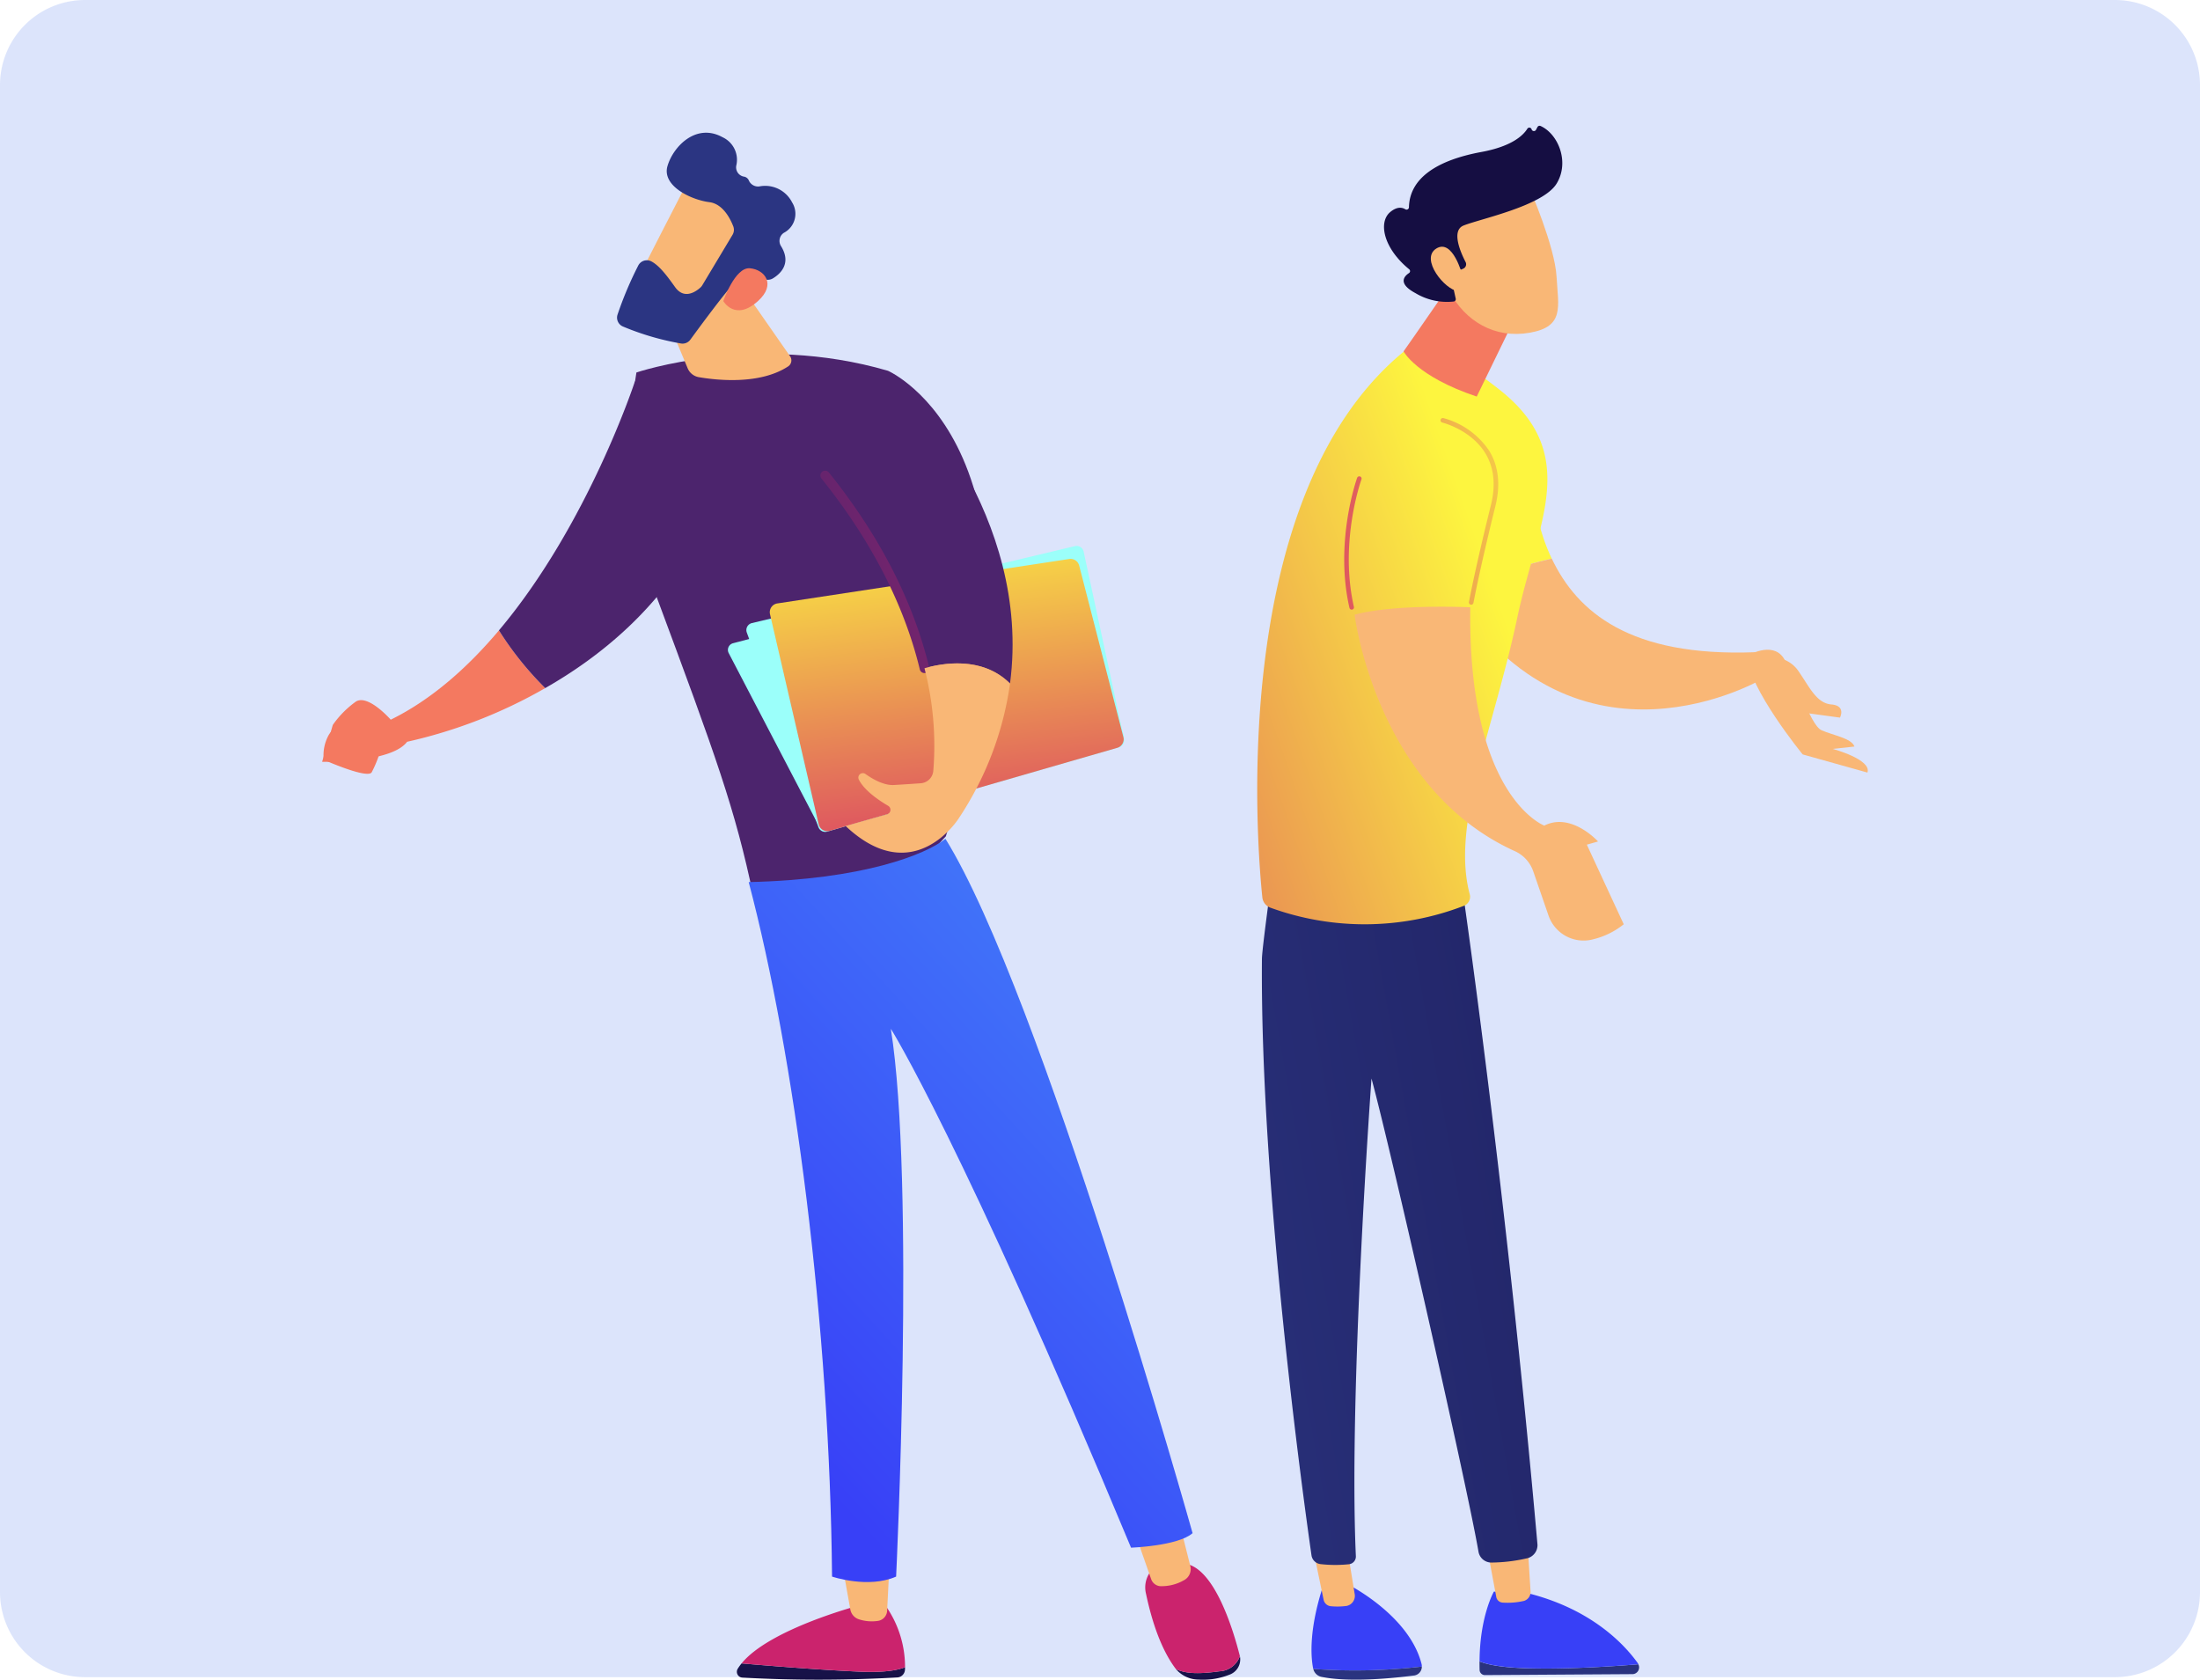 <svg xmlns="http://www.w3.org/2000/svg" xmlns:xlink="http://www.w3.org/1999/xlink" width="388.008" height="296.227" viewBox="0 0 388.008 296.227">
  <defs>
    <linearGradient id="linear-gradient" x1="-6.03" y1="-14.74" x2="-7.058" y2="-10.494" gradientUnits="objectBoundingBox">
      <stop offset="0" stop-color="#53d8ff"/>
      <stop offset="1" stop-color="#3840f7"/>
    </linearGradient>
    <linearGradient id="linear-gradient-2" x1="-9.943" y1="1.669" x2="-9.889" y2="-28.555" gradientUnits="objectBoundingBox">
      <stop offset="0" stop-color="#2b3582"/>
      <stop offset="1" stop-color="#150e42"/>
    </linearGradient>
    <linearGradient id="linear-gradient-3" x1="-26.535" y1="-0.843" x2="-27.042" y2="2.39" gradientUnits="objectBoundingBox">
      <stop offset="0" stop-color="#f9b776"/>
      <stop offset="1" stop-color="#f47960"/>
    </linearGradient>
    <linearGradient id="linear-gradient-4" x1="-6.606" y1="2.182" x2="-6.57" y2="-26.771" xlink:href="#linear-gradient-2"/>
    <linearGradient id="linear-gradient-5" x1="-4.135" y1="-15.939" x2="-4.85" y2="-11.171" xlink:href="#linear-gradient"/>
    <linearGradient id="linear-gradient-6" x1="-23.104" y1="-0.602" x2="-23.584" y2="2.113" xlink:href="#linear-gradient-3"/>
    <linearGradient id="linear-gradient-7" x1="-0.886" y1="0.703" x2="3.471" y2="-1.332" xlink:href="#linear-gradient-2"/>
    <linearGradient id="linear-gradient-8" x1="-5.367" y1="-3.406" x2="-4.314" y2="-3.406" xlink:href="#linear-gradient-3"/>
    <linearGradient id="linear-gradient-9" x1="-5.308" y1="-1.247" x2="-5.238" y2="-0.098" gradientUnits="objectBoundingBox">
      <stop offset="0" stop-color="#cb236d"/>
      <stop offset="1" stop-color="#4c246d"/>
    </linearGradient>
    <linearGradient id="linear-gradient-10" x1="1" y1="1.771" x2="-2.445" y2="5.501" gradientUnits="objectBoundingBox">
      <stop offset="0" stop-color="#fdf53f"/>
      <stop offset="1" stop-color="#d93c65"/>
    </linearGradient>
    <linearGradient id="linear-gradient-11" x1="-1.916" y1="-0.009" x2="-3.1" y2="1.205" xlink:href="#linear-gradient-3"/>
    <linearGradient id="linear-gradient-12" x1="-13.796" y1="-2.435" x2="-14.607" y2="-1.491" xlink:href="#linear-gradient-3"/>
    <linearGradient id="linear-gradient-13" x1="-7.381" y1="-0.771" x2="-10.435" y2="0.721" xlink:href="#linear-gradient-3"/>
    <linearGradient id="linear-gradient-14" x1="0.799" y1="0.348" x2="-0.675" y2="1.362" xlink:href="#linear-gradient-10"/>
    <linearGradient id="linear-gradient-15" x1="-8.861" y1="1.219" x2="-8.47" y2="0.33" xlink:href="#linear-gradient-3"/>
    <linearGradient id="linear-gradient-16" x1="-2.916" y1="0.45" x2="-4.268" y2="2.345" xlink:href="#linear-gradient-3"/>
    <linearGradient id="linear-gradient-17" x1="12.332" y1="-0.521" x2="-0.892" y2="3.606" xlink:href="#linear-gradient-10"/>
    <linearGradient id="linear-gradient-18" x1="2.251" y1="-0.033" x2="-1.732" y2="2.913" xlink:href="#linear-gradient-10"/>
    <linearGradient id="linear-gradient-19" x1="-7.868" y1="0.277" x2="-10.128" y2="1.877" xlink:href="#linear-gradient-3"/>
    <linearGradient id="linear-gradient-20" x1="-6.076" y1="0.152" x2="-5.326" y2="1.129" xlink:href="#linear-gradient-2"/>
    <linearGradient id="linear-gradient-21" x1="-33.186" y1="-0.685" x2="-37.736" y2="1.784" xlink:href="#linear-gradient-3"/>
    <linearGradient id="linear-gradient-22" x1="-21.061" y1="-10.308" x2="-20.042" y2="-10.308" xlink:href="#linear-gradient-3"/>
    <linearGradient id="linear-gradient-23" x1="-3.091" y1="0.327" x2="-1.753" y2="0.798" xlink:href="#linear-gradient-9"/>
    <linearGradient id="linear-gradient-24" x1="-7.827" y1="0.833" x2="-8.107" y2="-0.234" xlink:href="#linear-gradient-3"/>
    <linearGradient id="linear-gradient-25" x1="-2.862" y1="0.5" x2="-1.862" y2="0.5" gradientUnits="objectBoundingBox">
      <stop offset="0" stop-color="#9cfffb"/>
      <stop offset="1" stop-color="#9bfffa"/>
    </linearGradient>
    <linearGradient id="linear-gradient-26" x1="-2.999" y1="0.5" x2="-1.999" y2="0.5" xlink:href="#linear-gradient-25"/>
    <linearGradient id="linear-gradient-27" x1="-2.718" y1="0.339" x2="-2.491" y2="1.663" xlink:href="#linear-gradient-10"/>
    <linearGradient id="linear-gradient-28" x1="-6.699" y1="0.098" x2="-3.907" y2="1.033" xlink:href="#linear-gradient-9"/>
    <linearGradient id="linear-gradient-29" x1="3" y1="-1.039" x2="-0.341" y2="1.017" xlink:href="#linear-gradient-9"/>
    <linearGradient id="linear-gradient-30" x1="-6.169" y1="0.148" x2="-6.913" y2="1.392" xlink:href="#linear-gradient-3"/>
    <linearGradient id="linear-gradient-31" x1="37.426" y1="32.855" x2="36.353" y2="34.137" xlink:href="#linear-gradient-3"/>
    <linearGradient id="linear-gradient-32" x1="26.003" y1="22.17" x2="26.91" y2="22.17" xlink:href="#linear-gradient-2"/>
    <linearGradient id="linear-gradient-33" x1="100.43" y1="110.321" x2="102.887" y2="107.673" xlink:href="#linear-gradient-3"/>
    <linearGradient id="linear-gradient-34" x1="16.34" y1="-18.317" x2="16.34" y2="2.663" xlink:href="#linear-gradient-2"/>
    <linearGradient id="linear-gradient-35" x1="16.27" y1="0.5" x2="17.27" y2="0.5" xlink:href="#linear-gradient-9"/>
    <linearGradient id="linear-gradient-36" x1="54.338" y1="0.5" x2="55.338" y2="0.5" xlink:href="#linear-gradient-3"/>
    <linearGradient id="linear-gradient-37" x1="29.82" y1="-12.36" x2="29.82" y2="2.15" xlink:href="#linear-gradient-2"/>
    <linearGradient id="linear-gradient-38" x1="20.304" y1="0.5" x2="21.304" y2="0.5" xlink:href="#linear-gradient-9"/>
    <linearGradient id="linear-gradient-39" x1="34.993" y1="0.5" x2="35.993" y2="0.5" xlink:href="#linear-gradient-3"/>
    <linearGradient id="linear-gradient-40" x1="1.649" y1="-1.286" x2="0.233" y2="0.91" gradientUnits="objectBoundingBox">
      <stop offset="0" stop-color="#53d8ff"/>
      <stop offset="0.206" stop-color="#4db9fd"/>
      <stop offset="1" stop-color="#3840f7"/>
    </linearGradient>
  </defs>
  <g id="Grupo_31185" data-name="Grupo 31185" transform="translate(-977.992 -5582.051)">
    <g id="Grupo_28949" data-name="Grupo 28949" transform="translate(977.992 5582.051)" opacity="0.29">
      <path id="Rectángulo_5726" data-name="Rectángulo 5726" d="M15,0H373.008a15,15,0,0,1,15,15V280.782a15,15,0,0,1-15,15H15a15,15,0,0,1-15-15V15A15,15,0,0,1,15,0Z" transform="translate(0)" fill="#87a3f2"/>
    </g>
    <g id="Grupo_28980" data-name="Grupo 28980" transform="translate(1034.805 5604.234)">
      <g id="Grupo_28972" data-name="Grupo 28972" transform="translate(165.733 126.108)">
        <path id="Trazado_60784" data-name="Trazado 60784" d="M1438.246,3160.769a1.664,1.664,0,0,0-.045-.439c-2.191-8.69-13.07-14.1-13.07-14.1l-4.311.338c-2.479,7.659-2.16,12.356-1.762,14.448.011.059.029.115.044.171A102.167,102.167,0,0,0,1438.246,3160.769Z" transform="translate(-1410.026 -3015.144)" fill="url(#linear-gradient)"/>
        <path id="Trazado_60785" data-name="Trazado 60785" d="M1420.83,3240.512a1.869,1.869,0,0,0,1.368,1.381c5.059,1.064,13.1.208,16.474-.233a1.57,1.57,0,0,0,1.3-1.564A102.358,102.358,0,0,1,1420.83,3240.512Z" transform="translate(-1411.753 -3094.469)" fill="url(#linear-gradient-2)"/>
        <path id="Trazado_60786" data-name="Trazado 60786" d="M1420.729,3106.963l1.825,8.79a1.437,1.437,0,0,0,1.228,1.182,12.133,12.133,0,0,0,2.828-.045,1.806,1.806,0,0,0,1.431-2.122l-1.269-7.8Z" transform="translate(-1411.668 -2981.961)" fill="url(#linear-gradient-3)"/>
        <path id="Trazado_60787" data-name="Trazado 60787" d="M1618.561,3235.438c-4.761-.133-7.223-.693-8.5-1.214,0,.473,0,.955.015,1.455a.94.94,0,0,0,.9.956l26.14-.169a1.194,1.194,0,0,0,.96-1.738C1634.65,3235.01,1625.921,3235.644,1618.561,3235.438Z" transform="translate(-1571.671 -3089.508)" fill="url(#linear-gradient-4)"/>
        <path id="Trazado_60788" data-name="Trazado 60788" d="M1638.083,3167.6a1.231,1.231,0,0,0-.1-.2c-2.309-3.225-8.189-9.648-19.807-12.435l-5.574-.175s-2.482,4.314-2.529,12.3c1.273.52,3.736,1.081,8.5,1.215C1625.926,3168.521,1634.655,3167.888,1638.083,3167.6Z" transform="translate(-1571.677 -3022.385)" fill="url(#linear-gradient-5)"/>
        <path id="Trazado_60789" data-name="Trazado 60789" d="M1618.12,3092.1c.088.41,1.248,6.665,1.7,9.089a1.212,1.212,0,0,0,1.09,1.029,12.761,12.761,0,0,0,3.818-.3,1.648,1.648,0,0,0,1.143-1.73l-.623-9.892Z" transform="translate(-1578.48 -2967.88)" fill="url(#linear-gradient-6)"/>
        <path id="Trazado_60790" data-name="Trazado 60790" d="M1397.656,2308.818s7.668,52.687,13.2,115.383a2.388,2.388,0,0,1-1.975,2.425,28.975,28.975,0,0,1-6.232.721,2.308,2.308,0,0,1-2.2-1.927c-1.885-11.054-15.336-70.382-18.866-83.439,0,0-4.055,55.464-2.759,84.24a1.365,1.365,0,0,1-1.2,1.42,23.015,23.015,0,0,1-5-.015,1.826,1.826,0,0,1-1.626-1.55c-1.343-9.356-9.071-65.044-8.742-105.159.018-2.263,2.655-20.85,2.655-20.85Z" transform="translate(-1362.24 -2300.068)" fill="url(#linear-gradient-7)"/>
      </g>
      <g id="Grupo_28973" data-name="Grupo 28973" transform="translate(0 45.025)">
        <path id="Trazado_60791" data-name="Trazado 60791" d="M304.523,2076.21s-3.979-4.55-6.149-3.192a17.141,17.141,0,0,0-4.071,4.118l-1.88,6.507s12.15.241,14.989-3.537a86.993,86.993,0,0,0,24.36-9.468,57.181,57.181,0,0,1-8.162-10.179C318.141,2066.951,311.769,2072.647,304.523,2076.21Z" transform="translate(-292.423 -2016.495)" fill="url(#linear-gradient-8)"/>
        <path id="Trazado_60792" data-name="Trazado 60792" d="M517.734,1776.668s-8.251,25.279-24,43.964a57.159,57.159,0,0,0,8.162,10.179c9.711-5.536,20.175-14.03,26.98-26.8Z" transform="translate(-462.551 -1776.668)" fill="url(#linear-gradient-9)"/>
      </g>
      <path id="Trazado_60793" data-name="Trazado 60793" d="M1569.752,1837.857l-18.769,20.221a75.709,75.709,0,0,0,4.22,7.567c4.933-2.595,12.127-4.64,17.67-5.967C1567.867,1849.194,1569.752,1837.857,1569.752,1837.857Z" transform="translate(-1356.011 -1783.353)" fill="url(#linear-gradient-10)"/>
      <path id="Trazado_60794" data-name="Trazado 60794" d="M1631.774,1995.227c-22.1.847-31.37-7.077-35.878-16.516-5.543,1.327-12.737,3.372-17.67,5.967,22.117,34.628,54.881,15.226,54.881,15.226Z" transform="translate(-1379.033 -1902.386)" fill="url(#linear-gradient-11)"/>
      <path id="Trazado_60795" data-name="Trazado 60795" d="M1945.663,2091.367a5.5,5.5,0,0,1,4.39,2.588c1.852,2.677,3.082,5.48,5.693,5.692s1.5,2.318,1.5,2.318l-7.439-1.014Z" transform="translate(-1689.549 -1997.59)" fill="url(#linear-gradient-12)"/>
      <path id="Trazado_60796" data-name="Trazado 60796" d="M1914.844,2083.6s4.345-2.667,6.392.34,4.664,11.865,6.717,12.77,5.32,1.418,5.8,2.875l-3.833.415s6.926,1.858,6.125,4.172l-11.421-3.2S1915.005,2089.216,1914.844,2083.6Z" transform="translate(-1663.504 -1990.107)" fill="url(#linear-gradient-13)"/>
      <path id="Trazado_60797" data-name="Trazado 60797" d="M1359.326,1834.871a2.17,2.17,0,0,1-1.424-1.828c-1.019-9.892-5.956-71.227,25.211-96.458,0,0,1.787-4.676,16.479,6.819s6.826,23.545,3.309,40.164c-4.256,20.111-11.724,36.549-8.42,48.924a1.716,1.716,0,0,1-1.051,2.057A48.661,48.661,0,0,1,1359.326,1834.871Z" transform="translate(-1192.081 -1696.975)" fill="url(#linear-gradient-14)"/>
      <path id="Trazado_60798" data-name="Trazado 60798" d="M1536.083,1623.094c-.01.873-12.455,18.55-12.455,18.55s2.234,4.4,12.9,7.972l9.206-18.927Z" transform="translate(-1332.894 -1601.86)" fill="url(#linear-gradient-15)"/>
      <path id="Trazado_60799" data-name="Trazado 60799" d="M1467.852,2034.947s3.733,30.572,28.248,41.69a6.073,6.073,0,0,1,3.249,3.534l2.708,7.835a6.544,6.544,0,0,0,7.992,4.152,13.767,13.767,0,0,0,5.271-2.619l-6.508-14.039,1.974-.562s-4.709-5.217-9.476-2.8c0,0-13.531-5.061-13.054-38.5C1488.256,2033.636,1474.872,2033,1467.852,2034.947Z" transform="translate(-1285.759 -1948.719)" fill="url(#linear-gradient-16)"/>
      <path id="Trazado_60800" data-name="Trazado 60800" d="M1457.1,1908.468a.4.4,0,0,1-.118-.205c-2.671-11.7,1.32-22.81,1.361-22.921a.4.4,0,0,1,.759.278c-.04.109-3.948,11.006-1.333,22.464a.4.4,0,0,1-.67.385Z" transform="translate(-1275.799 -1823.257)" fill="url(#linear-gradient-17)"/>
      <path id="Trazado_60801" data-name="Trazado 60801" d="M1570.835,1851.535a.4.4,0,0,1-.122-.368c.01-.054,1.022-5.582,3.875-17.1.877-3.541.547-6.611-.979-9.125-2.53-4.161-7.548-5.413-7.6-5.425a.4.4,0,0,1,.188-.786,14.112,14.112,0,0,1,8.1,5.785c1.646,2.705,2.009,5.984,1.077,9.745-2.845,11.488-3.854,17-3.864,17.05a.4.4,0,0,1-.47.325A.4.4,0,0,1,1570.835,1851.535Z" transform="translate(-1368.45 -1767.181)" fill="url(#linear-gradient-18)"/>
      <g id="Grupo_28974" data-name="Grupo 28974" transform="translate(187.282 0)">
        <path id="Trazado_60802" data-name="Trazado 60802" d="M1570.392,1557.708s4.429,10.173,4.726,15.512,1.448,8.8-4.726,9.879-11.374-2-14.191-7.319c0,0-4.415-8.2-3.424-11.552S1570.392,1557.708,1570.392,1557.708Z" transform="translate(-1544.687 -1546.604)" fill="url(#linear-gradient-19)"/>
        <path id="Trazado_60803" data-name="Trazado 60803" d="M1514.969,1511.381l.351-.155a.848.848,0,0,0,.414-1.164c-.871-1.682-2.568-5.536-.375-6.435,2.825-1.159,14.018-3.442,16.433-7.413,2.321-3.817.264-8.744-2.826-10.145a.426.426,0,0,0-.557.182l-.257.487a.42.42,0,0,1-.774-.079h0a.417.417,0,0,0-.755-.109c-.743,1.188-2.746,3.114-8.105,4.1-7.616,1.406-12.652,4.488-12.777,9.751a.42.42,0,0,1-.649.346c-.562-.343-1.462-.5-2.665.508-2.092,1.759-1.236,6.321,3.35,10.074a.417.417,0,0,1-.02.672c-.832.541-2.071,1.829,1.14,3.545a10.813,10.813,0,0,0,6.756,1.472.418.418,0,0,0,.339-.5l-1.02-4.626a.42.42,0,0,1,.41-.51Z" transform="translate(-1501.345 -1486.029)" fill="url(#linear-gradient-20)"/>
        <path id="Trazado_60804" data-name="Trazado 60804" d="M1560.177,1628.714s-1.689-6.5-4.6-4.676,1.512,7.281,3.854,7.524Z" transform="translate(-1546.362 -1602.386)" fill="url(#linear-gradient-21)"/>
      </g>
      <path id="Trazado_60805" data-name="Trazado 60805" d="M294.068,2172.913s7.668,3.414,8.456,2.209a21.079,21.079,0,0,0,1.388-3.329,2.576,2.576,0,0,0-.893-2.906l-2.087-1.555a4.092,4.092,0,0,0-6.034,1.292A7.418,7.418,0,0,0,294.068,2172.913Z" transform="translate(-293.784 -2061.097)" fill="url(#linear-gradient-22)"/>
      <path id="Trazado_60806" data-name="Trazado 60806" d="M659.577,1841.4c-3.234-15.359-6.467-24.252-17.295-53.365-3.407-9.161-6.5-18.431-5.006-28.091l1.68-10.849s21.042-7.12,44.365-.3c0,0,31.822,13.824,10.208,82.1C683.786,1841.786,672.385,1844.893,659.577,1841.4Z" transform="translate(-583.526 -1705.587)" fill="url(#linear-gradient-23)"/>
      <path id="Trazado_60807" data-name="Trazado 60807" d="M673.347,1658.466l5.456,13.108a2.612,2.612,0,0,0,1.974,1.569c3.146.54,10.754,1.382,15.75-1.9a1.27,1.27,0,0,0,.339-1.786l-10.08-14.472Z" transform="translate(-614.336 -1628.809)" fill="url(#linear-gradient-24)"/>
      <g id="Grupo_28975" data-name="Grupo 28975" transform="translate(71.565 74.093)">
        <path id="Trazado_60808" data-name="Trazado 60808" d="M755.285,1990.71a1.212,1.212,0,0,0-.765,1.732l15.785,30.267a1.211,1.211,0,0,0,1.41.6l51.633-14.907a1.211,1.211,0,0,0,.828-1.5l-8.894-30.79a1.211,1.211,0,0,0-1.473-.835Z" transform="translate(-754.381 -1973.545)" fill="url(#linear-gradient-25)"/>
        <path id="Trazado_60809" data-name="Trazado 60809" d="M776.394,1977.914a1.268,1.268,0,0,0-.9,1.672l12.635,34.322a1.267,1.267,0,0,0,1.542.78l51.477-14.862a1.269,1.269,0,0,0,.888-1.486l-7.134-33.034a1.268,1.268,0,0,0-1.533-.966Z" transform="translate(-772.16 -1964.305)" fill="url(#linear-gradient-26)"/>
        <path id="Trazado_60810" data-name="Trazado 60810" d="M803.384,1986.974a1.568,1.568,0,0,0-1.291,1.9l8.582,37.052a1.568,1.568,0,0,0,1.962,1.152l50.7-14.638a1.567,1.567,0,0,0,1.083-1.9l-7.8-30.245a1.567,1.567,0,0,0-1.754-1.158Z" transform="translate(-794.667 -1976.83)" fill="url(#linear-gradient-27)"/>
      </g>
      <path id="Trazado_60811" data-name="Trazado 60811" d="M897.728,1834.176c3.935-29.723-18.971-52.579-18.971-52.579l-13.628,15.888c10.347,12.9,15.265,24.715,17.512,34C885.62,1830.614,892.794,1829.243,897.728,1834.176Z" transform="translate(-776.407 -1735.808)" fill="url(#linear-gradient-28)"/>
      <path id="Trazado_60812" data-name="Trazado 60812" d="M878.036,1914.392a.844.844,0,0,1-.82-.646c-2.769-11.442-8.607-22.77-17.349-33.667a.844.844,0,1,1,1.316-1.057c8.9,11.093,14.846,22.642,17.674,34.327a.844.844,0,0,1-.622,1.019A.826.826,0,0,1,878.036,1914.392Z" transform="translate(-771.804 -1817.874)" fill="url(#linear-gradient-29)"/>
      <path id="Trazado_60813" data-name="Trazado 60813" d="M902.3,2098.927a54.6,54.6,0,0,1,1.551,18.136,2.393,2.393,0,0,1-2.213,2.145c-1.32.092-3.116.214-4.721.306-1.765.1-3.723-1.013-5.033-1.946a.788.788,0,0,0-1.16,1c.978,1.912,3.458,3.614,5.168,4.616a.816.816,0,0,1-.188,1.49l-7.312,2.073c12.015,11.319,19.948-1.346,19.948-1.346a57.3,57.3,0,0,0,9.048-23.777C912.452,2096.69,905.278,2098.059,902.3,2098.927Z" transform="translate(-796.065 -2003.255)" fill="url(#linear-gradient-30)"/>
      <g id="Grupo_28976" data-name="Grupo 28976" transform="translate(52.011 1.219)">
        <path id="Trazado_60814" data-name="Trazado 60814" d="M657.016,1544.126c-.229.215-9.671,18.757-9.671,18.757l10.7,5.166,11.559-16.244S660.852,1540.515,657.016,1544.126Z" transform="translate(-644.372 -1535.743)" fill="url(#linear-gradient-31)"/>
        <path id="Trazado_60815" data-name="Trazado 60815" d="M648.526,1511.909l-5.337,8.9a1.66,1.66,0,0,1-.293.365c-.635.591-2.809,2.311-4.49-.031-1.432-2-2.776-3.811-4.216-4.559a1.706,1.706,0,0,0-2.3.758,63.754,63.754,0,0,0-3.653,8.665,1.7,1.7,0,0,0,.989,2.084,47.375,47.375,0,0,0,10.25,2.99,1.707,1.707,0,0,0,1.614-.686c1.635-2.24,6.243-8.5,7.816-10.066,1.461-1.456,4.158-.907,5.373-.557a1.715,1.715,0,0,0,1.364-.179c1.233-.742,3.385-2.592,1.416-5.722a1.709,1.709,0,0,1,.528-2.321,3.776,3.776,0,0,0,1.447-5.357,5.325,5.325,0,0,0-5.766-2.823,1.772,1.772,0,0,1-1.859-1.034,1.129,1.129,0,0,0-.881-.694,1.657,1.657,0,0,1-1.341-1.946,4.373,4.373,0,0,0-2.441-5.009c-4.617-2.539-8.662,1.6-9.69,5.089s4.134,5.96,7.381,6.372c2.385.3,3.693,2.906,4.22,4.266A1.71,1.71,0,0,1,648.526,1511.909Z" transform="translate(-628.156 -1493.898)" fill="url(#linear-gradient-32)"/>
        <path id="Trazado_60816" data-name="Trazado 60816" d="M749.143,1653.978s2.053-6.008,4.681-5.787,4.7,2.838,1.439,5.781C751.212,1657.633,749.143,1653.978,749.143,1653.978Z" transform="translate(-730.4 -1624.283)" fill="url(#linear-gradient-33)"/>
      </g>
      <g id="Grupo_28977" data-name="Grupo 28977" transform="translate(73.141 253.599)">
        <path id="Trazado_60817" data-name="Trazado 60817" d="M765.393,3236.476c5.082.439,13.9,1.153,20.855,1.458,4.18.185,6.586-.225,7.972-.779,0,.155-.007.3-.013.44a1.439,1.439,0,0,1-1.366,1.358,244,244,0,0,1-27.308.026,1.023,1.023,0,0,1-.834-1.537A8.321,8.321,0,0,1,765.393,3236.476Z" transform="translate(-764.555 -3218.902)" fill="url(#linear-gradient-34)"/>
        <path id="Trazado_60818" data-name="Trazado 60818" d="M790.818,3181.956c-6.953-.306-15.773-1.02-20.855-1.459,5-6.13,20.855-10.261,20.855-10.261H795.3a18.781,18.781,0,0,1,3.493,10.939C797.4,3181.731,795,3182.14,790.818,3181.956Z" transform="translate(-769.125 -3162.924)" fill="url(#linear-gradient-35)"/>
        <path id="Trazado_60819" data-name="Trazado 60819" d="M892.783,3123.035l-.419,8.294a1.894,1.894,0,0,1-1.617,1.782,7.352,7.352,0,0,1-3.365-.279,2.24,2.24,0,0,1-1.507-1.723l-1.448-8.074Z" transform="translate(-865.857 -3123.035)" fill="url(#linear-gradient-36)"/>
      </g>
      <g id="Grupo_28979" data-name="Grupo 28979" transform="translate(143.204 245.848)">
        <g id="Grupo_28978" data-name="Grupo 28978" transform="translate(1.973 7.698)">
          <path id="Trazado_60820" data-name="Trazado 60820" d="M1272.08,3230.891a4.022,4.022,0,0,0,3.619-2.675c0,.011.006.022.008.033a2.864,2.864,0,0,1-1.93,3.266,12.611,12.611,0,0,1-5.344.837,5.317,5.317,0,0,1-4.007-1.849l-.013-.016C1266.074,3231.308,1268.4,3231.405,1272.08,3230.891Z" transform="translate(-1259.013 -3211.868)" fill="url(#linear-gradient-37)"/>
          <path id="Trazado_60821" data-name="Trazado 60821" d="M1232.228,3122.686h3.693c5.627-.115,9.16,11.752,10.316,16.348a4.021,4.021,0,0,1-3.619,2.676c-3.675.513-6.006.416-7.667-.4-3.04-4-4.547-9.859-5.271-13.278A4.662,4.662,0,0,1,1232.228,3122.686Z" transform="translate(-1229.551 -3122.685)" fill="url(#linear-gradient-38)"/>
        </g>
        <path id="Trazado_60822" data-name="Trazado 60822" d="M1224.682,3073l2.051,8.158a2.214,2.214,0,0,1-1.152,2.509,7.862,7.862,0,0,1-4.248,1.028,1.85,1.85,0,0,1-1.509-1.234l-3.011-8.582Z" transform="translate(-1216.814 -3072.997)" fill="url(#linear-gradient-39)"/>
      </g>
      <path id="Trazado_60823" data-name="Trazado 60823" d="M856.393,2420.2c-2.552,2.264-10.852,2.563-10.852,2.563-29.9-71.761-42.365-91.516-42.365-91.516,4.317,27.086.931,96.611.931,96.611-4.934,2.178-11.3,0-11.3,0-.4-44.342-6.644-91.991-14.7-122.479,20.208-.455,31.19-4.86,34.7-7.635C829.66,2324.905,856.393,2420.2,856.393,2420.2Z" transform="translate(-702.874 -2171.999)" fill="url(#linear-gradient-40)"/>
    </g>
  </g>
</svg>
